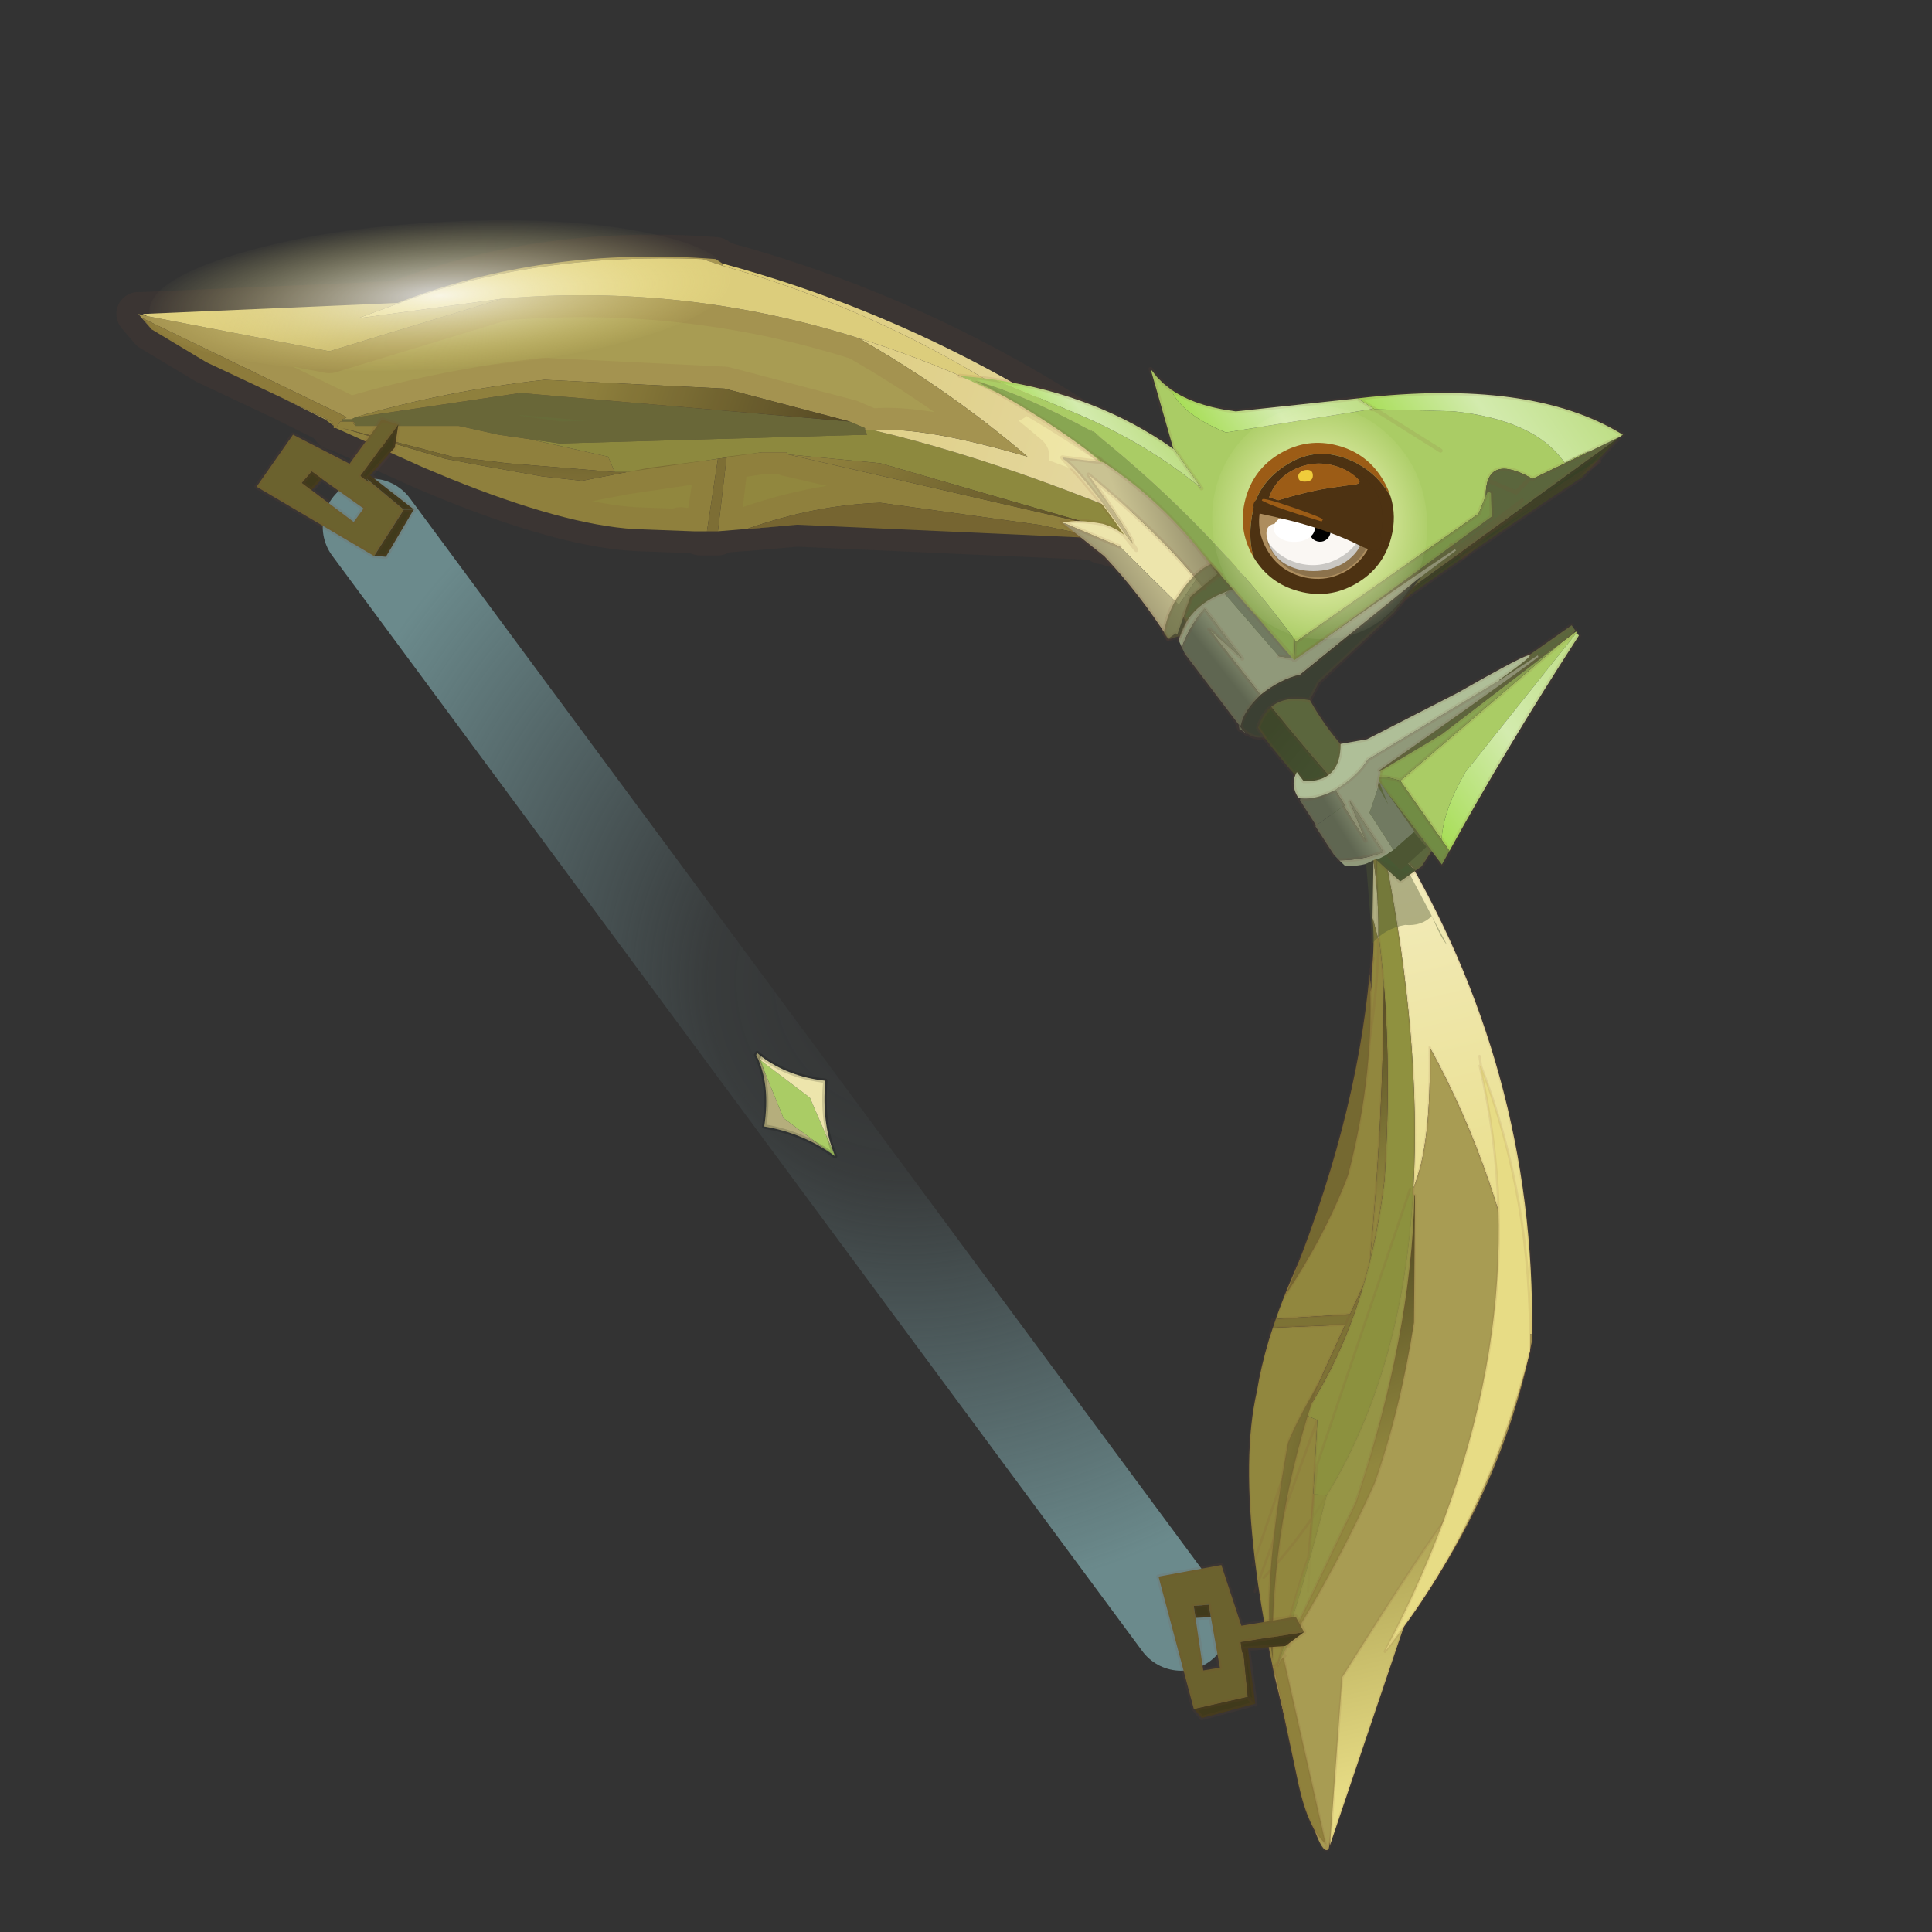<?xml version="1.0" encoding="UTF-8" standalone="no"?>
<svg xmlns:xlink="http://www.w3.org/1999/xlink" height="440.0px" width="440.0px" xmlns="http://www.w3.org/2000/svg">
  <rect width="100%" height="100%" fill="#333333" stroke="none"/>
  <g transform="matrix(10.0, 0.0, 0.0, 10.0, 0.0, 0.0)">
    <use height="44.0" transform="matrix(1.0, 0.0, 0.0, 1.0, 0.0, 0.0)" width="44.0" xlink:href="#shape0"/>
    <use height="323.9" transform="matrix(-0.047, 0.027, -0.029, -0.052, 41.193, 35.87)" width="234.7" xlink:href="#sprite0"/>
    <use height="35.95" transform="matrix(-0.082, 0.057, 0.057, 0.082, 8.412, 8.63)" width="35.65" xlink:href="#sprite1"/>
    <use height="35.95" transform="matrix(-0.099, -0.017, -0.017, 0.099, 29.958, 35.959)" width="35.65" xlink:href="#sprite1"/>
    <use height="181.05" transform="matrix(-0.077, 0.054, 0.054, 0.077, 31.361, 1.835)" width="124.45" xlink:href="#sprite2"/>
    <use height="30.45" transform="matrix(-0.082, 0.057, 0.057, 0.082, 18.009, 23.392)" width="18.4" xlink:href="#sprite3"/>
    <use height="36.9" transform="matrix(-0.041, 0.029, 0.029, 0.041, 30.045, 10.317)" width="35.4" xlink:href="#sprite4"/>
    <use height="36.9" transform="matrix(-0.041, 0.029, 0.029, 0.041, 29.995, 10.367)" width="35.4" xlink:href="#sprite4"/>
    <use height="56.0" transform="matrix(-0.236, 0.012, -0.004, 0.06, 16.729, 4.715)" width="56.0" xlink:href="#sprite7"/>
    <use height="0.2" transform="matrix(0.029, 0.0, 0.0, 0.029, 31.104, 10.27)" width="0.85" xlink:href="#shape9"/>
    <use height="35.6" transform="matrix(0.137, -0.009, 0.012, 0.149, 27.403, 9.408)" width="35.6" xlink:href="#sprite8"/>
    <use height="118.65" transform="matrix(0.029, 0.0, 0.0, 0.029, 28.303, 10.086)" width="118.65" xlink:href="#shape11"/>
  </g>
  <defs>
    <g id="shape0" transform="matrix(1.0, 0.0, 0.0, 1.0, 0.0, 0.0)">
      <path d="M44.0 44.0 L0.0 44.0 0.0 0.0 44.0 0.0 44.0 44.0" fill="#43adca" fill-opacity="0.0" fill-rule="evenodd" stroke="none"/>
      <path d="M8.45 12.0 L26.9 36.95" fill="none" stroke="url(#gradient0)" stroke-linecap="round" stroke-linejoin="round" stroke-width="2.2"/>
      <path d="M24.9 11.95 L25.1 12.0 26.05 12.4 26.0 12.4 25.85 12.4 25.85 12.35 25.75 12.35 23.65 11.95 25.75 12.35 25.85 12.35 25.85 12.4 26.0 12.4 26.05 12.45 25.85 12.4 26.05 12.45 26.55 12.65 25.55 12.45 25.5 12.45 25.3 12.4 25.25 12.35 25.5 12.45 25.25 12.35 25.1 12.35 25.0 12.25 24.85 12.2 23.65 11.95 20.05 11.45 Q18.55 11.5 17.0 12.05 L18.15 11.95 16.35 12.1 16.55 10.4 17.35 10.3 17.45 10.3 17.9 10.3 17.95 10.35 24.9 11.95 M27.0 12.65 L28.05 13.05 28.05 12.75 28.2 12.85 28.15 13.1 28.15 13.15 28.0 13.05 27.0 12.65 M12.05 10.0 L13.85 10.4 14.0 10.75 11.55 10.55 10.3 10.4 7.8 9.75 10.15 10.45 10.95 10.6 12.35 10.85 13.25 10.95 14.8 10.65 16.35 10.45 16.1 12.1 15.9 12.1 15.8 12.1 15.5 12.05 15.9 12.1 15.5 12.05 15.8 12.1 14.45 12.05 Q12.85 11.95 10.25 10.9 L9.65 10.65 7.65 9.75 7.75 9.6 8.0 9.6 8.1 9.7 10.45 9.7 11.35 9.9 11.7 9.95 12.05 10.0 11.7 9.95 12.05 10.0 M7.45 9.55 L7.55 9.6 7.6 9.7 7.4 9.55 7.45 9.55 M10.25 10.9 L12.35 10.85 10.25 10.9 M11.55 10.55 L13.85 10.4 11.55 10.55 M10.3 10.4 Q10.8 10.05 11.35 9.9 10.8 10.05 10.3 10.4 M9.65 10.65 L9.8 10.65 10.15 10.45 9.8 10.65 10.95 10.6 9.8 10.65 9.65 10.65" fill="#91873e" fill-rule="evenodd" stroke="none"/>
      <path d="M26.05 12.4 L25.1 12.0 24.9 11.95 20.05 10.55 17.95 10.35 17.9 10.3 17.45 10.3 17.35 10.3 14.3 10.75 14.15 10.75 14.0 10.75 13.85 10.4 12.05 10.0 12.75 10.1 19.75 9.9 19.7 9.8 19.9 9.8 Q23.5 10.65 28.05 12.75 L28.05 13.05 27.0 12.65 27.0 12.7 26.15 12.45 26.05 12.4" fill="#8f913f" fill-rule="evenodd" stroke="none"/>
      <path d="M26.0 12.4 L26.05 12.4 26.15 12.45 27.0 12.7 27.0 12.65 28.0 13.05 26.55 12.65 26.05 12.45 26.0 12.4 M28.05 12.75 Q23.5 10.65 19.9 9.8 21.0 9.7 23.4 10.4 21.65 8.9 19.55 7.7 21.3 8.25 23.05 9.1 L23.1 9.05 Q20.0 7.05 16.45 6.05 L16.45 6.0 Q23.1 7.8 28.6 12.7 L28.6 12.75 28.45 12.95 28.25 13.15 28.2 13.1 28.45 12.95 28.2 13.1 28.15 13.1 28.2 12.85 28.05 12.75 M27.0 12.7 L26.05 12.45 27.0 12.7" fill="url(#gradient1)" fill-rule="evenodd" stroke="none"/>
      <path d="M18.15 11.95 L17.0 12.05 Q18.55 11.5 20.05 11.45 L23.65 11.95 24.85 12.2 25.0 12.25 25.2 12.35 24.85 12.25 18.15 11.95" fill="#756931" fill-rule="evenodd" stroke="none"/>
      <path d="M19.9 9.8 L19.7 9.8 19.7 9.75 19.35 9.6 16.5 8.85 12.4 8.65 Q10.15 8.9 8.1 9.5 L8.0 9.55 7.95 9.5 7.9 9.5 7.95 9.5 8.0 9.55 7.95 9.55 7.9 9.5 7.95 9.55 7.8 9.55 7.9 9.5 3.25 7.25 3.45 7.5 3.15 7.15 3.35 7.2 7.5 8.0 11.45 6.8 Q15.6 6.45 19.55 7.7 21.65 8.9 23.4 10.4 21.0 9.7 19.9 9.8 M16.45 6.0 L16.45 6.05 16.0 5.9 Q12.15 5.75 9.1 6.9 L9.05 6.9 Q12.4 5.6 16.3 5.9 L16.45 6.0 M6.4 9.05 L7.45 9.55 7.4 9.55 6.4 9.05" fill="#a89c53" fill-rule="evenodd" stroke="none"/>
      <path d="M19.7 9.8 L19.75 9.9 12.75 10.1 12.05 10.0 11.7 9.95 11.35 9.9 10.45 9.7 8.1 9.7 8.05 9.6 8.0 9.55 8.05 9.6 7.95 9.55 8.05 9.6 8.0 9.6 7.75 9.6 7.65 9.6 7.8 9.6 7.8 9.55 7.95 9.55 8.0 9.55 8.1 9.5 8.15 9.5 11.85 8.95 19.35 9.6 19.7 9.75 19.7 9.8 M7.75 9.6 L7.8 9.6 7.75 9.6" fill="#8b913f" fill-opacity="0.6" fill-rule="evenodd" stroke="none"/>
      <path d="M16.45 6.05 Q20.0 7.05 23.1 9.05 L23.05 9.1 Q21.3 8.25 19.55 7.7 15.6 6.45 11.45 6.8 L8.15 7.25 9.1 6.9 Q12.15 5.75 16.0 5.9 L16.45 6.05" fill="#e7dc85" fill-rule="evenodd" stroke="none"/>
      <path d="M24.9 11.95 L17.95 10.35 20.05 10.55 24.9 11.95" fill="url(#gradient2)" fill-rule="evenodd" stroke="none"/>
      <path d="M9.1 6.9 L8.15 7.25 11.45 6.8 7.5 8.0 3.35 7.2 3.25 7.15 9.05 6.9 9.1 6.9" fill="url(#gradient3)" fill-rule="evenodd" stroke="none"/>
      <path d="M8.05 9.6 L8.1 9.7 8.0 9.6 8.05 9.6 M3.45 7.5 L3.25 7.25 7.9 9.5 7.8 9.55 7.8 9.6 7.65 9.6 7.75 9.6 7.65 9.75 7.6 9.75 7.6 9.7 7.55 9.6 7.45 9.55 6.4 9.05 4.7 8.25 3.45 7.5" fill="#8f813c" fill-rule="evenodd" stroke="none"/>
      <path d="M17.35 10.3 L16.55 10.4 16.35 12.1 16.1 12.1 16.35 10.45 14.8 10.65 14.3 10.75 17.35 10.3 M16.35 10.45 L16.55 10.4 16.35 10.45" fill="#7d7335" fill-rule="evenodd" stroke="none"/>
      <path d="M14.0 10.75 L14.15 10.75 14.3 10.75 14.8 10.65 13.25 10.95 12.35 10.85 10.95 10.6 10.15 10.45 7.8 9.75 10.3 10.4 11.55 10.55 14.0 10.75" fill="url(#gradient4)" fill-rule="evenodd" stroke="none"/>
      <path d="M19.35 9.6 L11.85 8.95 8.15 9.5 8.1 9.5 Q10.15 8.9 12.4 8.65 L16.5 8.85 19.35 9.6" fill="url(#gradient5)" fill-rule="evenodd" stroke="none"/>
      <path d="M26.05 12.4 L25.1 12.0 24.9 11.95 17.95 10.35 17.9 10.3 17.45 10.3 17.35 10.3 16.55 10.4 16.35 12.1 18.15 11.95 17.0 12.05 Q18.55 11.5 20.05 11.45 L23.65 11.95 25.75 12.35 25.85 12.35 25.85 12.4 26.0 12.4 26.05 12.4 26.15 12.45 27.0 12.7 27.0 12.65 28.05 13.05 M28.05 12.75 Q23.5 10.65 19.9 9.8 L19.7 9.8 M19.75 9.9 L12.75 10.1 12.05 10.0 13.85 10.4 11.55 10.55 10.3 10.4 7.8 9.75 10.15 10.45 10.95 10.6 12.35 10.85 10.25 10.9 9.65 10.65 7.65 9.75 7.75 9.6 7.65 9.6 7.8 9.6 7.8 9.55 7.9 9.5 7.95 9.55 7.8 9.55 M14.0 10.75 L14.15 10.75 14.3 10.75 17.35 10.3 M25.5 12.45 L26.4 12.65 26.55 12.65 25.55 12.45 25.5 12.45 25.3 12.4 25.25 12.35 25.2 12.35 24.85 12.25 18.15 11.95 M26.05 12.45 L25.85 12.4 M26.0 12.4 L26.05 12.45 27.0 12.7 M25.5 12.45 L25.25 12.35 25.1 12.35 25.2 12.35 25.0 12.25 24.85 12.2 23.65 11.95 M25.0 12.25 L25.1 12.35 M26.05 12.45 L26.55 12.65 28.0 13.05 27.0 12.65 M28.6 12.7 Q23.1 7.8 16.45 6.0 L16.3 5.9 Q12.4 5.6 9.05 6.9 L3.25 7.15 3.35 7.2 7.5 8.0 11.45 6.8 Q15.6 6.45 19.55 7.7 21.65 8.9 23.4 10.4 21.0 9.7 19.9 9.8 M16.45 6.05 Q20.0 7.05 23.1 9.05 M23.05 9.1 Q21.3 8.25 19.55 7.7 M28.45 12.95 L28.6 12.75 M28.2 12.85 L28.05 12.75 M28.2 13.1 L28.25 13.15 28.45 12.95 28.2 13.1 28.15 13.15 28.0 13.05 M28.2 13.1 L28.15 13.1 M19.7 9.75 L19.35 9.6 11.85 8.95 8.15 9.5 8.1 9.5 8.0 9.55 8.05 9.6 8.1 9.7 10.45 9.7 11.35 9.9 11.7 9.95 12.05 10.0 11.7 9.95 M24.9 11.95 L20.05 10.55 17.95 10.35 M11.45 6.8 L8.15 7.25 9.1 6.9 9.05 6.9 M9.1 6.9 Q12.15 5.75 16.0 5.9 L16.45 6.05 M3.35 7.2 L3.15 7.15 3.45 7.5 3.25 7.25 7.9 9.5 7.95 9.5 8.0 9.55 7.95 9.55 8.05 9.6 8.0 9.6 M3.45 7.5 L4.7 8.25 6.4 9.05 7.45 9.55 7.55 9.6 M7.6 9.75 L7.65 9.75 M7.45 9.55 L7.4 9.55 7.6 9.7 M7.8 9.6 L7.75 9.6 8.0 9.6 M6.4 9.05 L7.4 9.55 M14.8 10.65 L14.3 10.75 M15.9 12.1 L15.8 12.1 15.95 12.15 15.9 12.1 15.5 12.05 15.8 12.1 14.45 12.05 Q12.85 11.95 10.25 10.9 M16.35 12.1 L16.35 12.15 16.1 12.15 16.05 12.15 15.95 12.15 16.1 12.15 16.1 12.1 15.9 12.1 M16.1 12.1 L16.35 12.1 M16.1 12.1 L16.35 10.45 14.8 10.65 13.25 10.95 12.35 10.85 M16.55 10.4 L16.35 10.45 M14.0 10.75 L11.55 10.55 M10.15 10.45 L9.8 10.65 10.95 10.6 M9.8 10.65 L9.65 10.65 M11.35 9.9 Q10.8 10.05 10.3 10.4 M8.1 9.5 Q10.15 8.9 12.4 8.65 L16.5 8.85 19.35 9.6" fill="none" stroke="#804733" stroke-linecap="round" stroke-linejoin="round" stroke-opacity="0.102" stroke-width="1.0"/>
    </g>
    <radialGradient cx="0" cy="0" gradientTransform="matrix(-0.014, 0.01, 0.01, 0.014, 20.65, 22.35)" gradientUnits="userSpaceOnUse" id="gradient0" r="819.2" spreadMethod="pad">
      <stop offset="0.0" stop-color="#6a888c" stop-opacity="0.0"/>
      <stop offset="0.318" stop-color="#6a888c" stop-opacity="0.102"/>
      <stop offset="1.0" stop-color="#6b8a8c"/>
    </radialGradient>
    <linearGradient gradientTransform="matrix(0.007, 0.004, 0.002, -0.006, 21.65, 10.5)" gradientUnits="userSpaceOnUse" id="gradient1" spreadMethod="pad" x1="-819.2" x2="819.2">
      <stop offset="0.0" stop-color="#e6da7c"/>
      <stop offset="1.0" stop-color="#f2ebba"/>
    </linearGradient>
    <linearGradient gradientTransform="matrix(0.003, 0.002, 0.002, -0.002, 21.9, 11.35)" gradientUnits="userSpaceOnUse" id="gradient2" spreadMethod="pad" x1="-819.2" x2="819.2">
      <stop offset="0.0" stop-color="#91873e"/>
      <stop offset="1.0" stop-color="#524b23"/>
    </linearGradient>
    <linearGradient gradientTransform="matrix(0.003, 0.002, 7.0E-4, -0.002, 7.45, 7.45)" gradientUnits="userSpaceOnUse" id="gradient3" spreadMethod="pad" x1="-819.2" x2="819.2">
      <stop offset="0.0" stop-color="#e7dc85"/>
      <stop offset="1.0" stop-color="#b5aa5a"/>
    </linearGradient>
    <linearGradient gradientTransform="matrix(-6.0E-4, -0.002, -0.003, -2.0E-4, 11.0, 10.3)" gradientUnits="userSpaceOnUse" id="gradient4" spreadMethod="pad" x1="-819.2" x2="819.2">
      <stop offset="0.0" stop-color="#91873e"/>
      <stop offset="1.0" stop-color="#524b23"/>
    </linearGradient>
    <linearGradient gradientTransform="matrix(0.003, 0.002, 0.001, -0.003, 16.45, 8.4)" gradientUnits="userSpaceOnUse" id="gradient5" spreadMethod="pad" x1="-819.2" x2="819.2">
      <stop offset="0.0" stop-color="#91873e"/>
      <stop offset="1.0" stop-color="#524b23"/>
    </linearGradient>
    <g id="sprite0" transform="matrix(1.0, 0.0, 0.0, 1.0, 0.5, 0.65)">
      <use height="323.9" transform="matrix(1.0, 0.0, 0.0, 1.0, -0.5, -0.65)" width="234.7" xlink:href="#shape1"/>
    </g>
    <g id="shape1" transform="matrix(1.0, 0.0, 0.0, 1.0, 0.5, 0.65)">
      <path d="M26.1 298.85 L25.35 300.05 13.05 319.2 Q15.95 312.1 19.85 304.9 L20.05 304.6 Q22.8 299.4 26.15 294.1 L27.4 292.1 27.2 292.75 25.1 300.3 25.4 299.85 25.35 300.05 25.1 300.3 25.35 300.05 25.4 299.85 26.1 298.85 M11.4 321.7 L10.7 322.75 5.95 322.75 1.1 322.75 0.3 322.55 Q-4.05 219.7 51.8 131.9 L53.1 132.7 Q30.85 191.85 30.6 246.65 49.9 213.85 65.35 203.1 32.5 250.1 8.3 317.4 L7.45 319.8 11.6 321.4 11.4 321.7 5.95 322.75 11.4 321.7 M6.65 322.0 L7.45 319.8 6.65 322.0 M20.05 304.6 L27.2 292.75 20.05 304.6" fill="url(#gradient6)" fill-rule="evenodd" stroke="none"/>
      <path d="M216.2 67.7 Q209.85 86.1 203.3 101.65 L148.15 144.35 203.3 101.65 199.65 109.95 Q182.8 147.15 164.45 165.4 158.0 172.75 149.55 180.15 L152.4 176.9 148.55 181.0 152.4 176.9 149.55 180.15 148.55 181.0 145.55 183.5 118.35 170.7 151.6 148.8 151.7 148.75 148.15 144.35 164.7 120.7 170.1 112.9 Q165.1 115.1 160.2 117.55 165.1 115.1 170.1 112.9 L164.7 120.7 160.2 117.55 Q169.55 108.65 179.25 99.85 197.1 83.6 216.2 67.7 M200.1 102.3 Q184.65 106.5 170.1 112.9 L179.25 99.85 170.1 112.9 Q184.65 106.5 200.1 102.3 M142.65 185.85 Q129.3 196.45 111.7 207.15 97.85 215.5 89.85 221.1 L78.85 231.4 38.45 280.2 Q41.8 275.0 40.15 277.15 L39.55 277.9 36.7 282.35 Q29.35 291.65 25.4 299.85 L25.1 300.3 27.2 292.75 27.4 292.1 26.15 294.1 Q29.45 286.55 33.25 278.85 L34.7 275.95 Q62.75 231.05 96.3 187.1 L96.8 186.6 102.2 181.6 103.5 180.45 114.45 173.25 142.65 185.85 M13.05 319.2 L12.05 321.55 11.6 321.4 7.45 319.8 8.3 317.4 11.8 318.7 19.85 304.9 Q15.95 312.1 13.05 319.2 M102.25 210.05 Q95.85 215.6 89.85 221.1 95.85 215.6 102.25 210.05 M27.4 292.1 L30.05 288.0 27.2 292.75 30.05 288.0 27.4 292.1 M78.85 231.4 Q48.15 260.9 30.05 288.0 48.15 260.9 78.85 231.4 M199.65 109.95 L151.7 148.75 199.65 109.95" fill="#91873e" fill-rule="evenodd" stroke="none"/>
      <path d="M160.2 117.55 L164.7 120.7 148.15 144.35 151.7 148.75 151.6 148.8 Q126.2 160.3 103.5 180.45 L102.2 181.6 96.8 186.6 96.3 187.1 Q84.85 198.15 74.15 211.45 50.55 244.45 34.7 275.95 L33.25 278.85 Q29.45 286.55 26.15 294.1 22.8 299.4 20.05 304.6 L19.85 304.9 11.8 318.7 8.3 317.4 Q32.5 250.1 65.35 203.1 106.1 144.65 160.2 117.55" fill="#8f913f" fill-rule="evenodd" stroke="none"/>
      <path d="M34.7 275.95 Q50.55 244.45 74.15 211.45 84.85 198.15 96.3 187.1 62.75 231.05 34.7 275.95" fill="url(#gradient7)" fill-rule="evenodd" stroke="none"/>
      <path d="M103.5 180.45 Q126.2 160.3 151.6 148.8 L118.35 170.7 114.45 173.25 118.35 170.7 145.55 183.5 142.65 185.85 114.45 173.25 103.5 180.45" fill="#7d7335" fill-rule="evenodd" stroke="none"/>
      <path d="M51.8 131.9 L53.15 129.75 Q97.95 82.4 164.15 57.65 204.2 29.6 231.7 0.0 237.45 -2.15 226.85 32.65 L216.2 67.7 Q197.1 83.6 179.25 99.85 169.55 108.65 160.2 117.55 106.1 144.65 65.35 203.1 49.9 213.85 30.6 246.65 30.85 191.85 53.1 132.7 L51.8 131.9 M186.6 89.3 L179.25 99.85 186.6 89.3" fill="#a89c53" fill-rule="evenodd" stroke="none"/>
      <path d="M51.8 131.9 L53.15 129.75 Q97.95 82.4 164.15 57.65 204.2 29.6 231.7 0.0 237.45 -2.15 226.85 32.65 L216.2 67.7 Q209.85 86.1 203.3 101.65 L206.2 99.35 M179.25 99.85 L170.1 112.9 Q184.65 106.5 200.1 102.3 M199.65 109.95 L201.55 108.4 M164.7 120.7 L170.1 112.9 Q165.1 115.1 160.2 117.55 169.55 108.65 179.25 99.85 L186.6 89.3 M164.7 120.7 L148.15 144.35 203.3 101.65 199.65 109.95 Q182.8 147.15 164.45 165.4 158.0 172.75 149.55 180.15 L143.95 186.4 142.65 185.85 Q129.3 196.45 111.7 207.15 97.85 215.5 89.85 221.1 L78.85 231.4 38.45 280.2 26.35 298.45 26.1 298.85 25.35 300.05 13.05 319.2 12.05 321.55 11.4 321.7 10.7 322.75 5.95 322.75 1.1 322.75 M0.3 322.55 Q-4.05 219.7 51.8 131.9 M53.1 132.7 Q30.85 191.85 30.6 246.65 49.9 213.85 65.35 203.1 106.1 144.65 160.2 117.55 M179.25 99.85 Q197.1 83.6 216.2 67.7 M96.3 187.1 L96.8 186.6 102.2 181.6 103.5 180.45 Q126.2 160.3 151.6 148.8 L151.7 148.75 199.65 109.95 M114.45 173.25 L118.35 170.7 151.6 148.8 M103.5 180.45 L114.45 173.25 142.65 185.85 145.55 183.5 118.35 170.7 M148.55 181.0 L145.55 183.5 145.95 183.7 148.55 181.0 152.4 176.9 149.55 180.15 148.55 181.0 M89.85 221.1 Q95.85 215.6 102.25 210.05 M38.45 280.2 Q41.8 275.0 40.15 277.15 L39.55 277.9 36.7 282.35 38.45 280.2 M26.15 294.1 Q29.45 286.55 33.25 278.85 L34.7 275.95 Q50.55 244.45 74.15 211.45 84.85 198.15 96.3 187.1 62.75 231.05 34.7 275.95 M27.2 292.75 L30.05 288.0 27.4 292.1 27.2 292.75 25.1 300.3 25.4 299.85 Q29.35 291.65 36.7 282.35 L26.35 298.45 M26.15 294.1 L27.4 292.1 M30.05 288.0 Q48.15 260.9 78.85 231.4 M25.4 299.85 L25.35 300.05 25.1 300.3 M25.4 299.85 L26.1 298.85 M20.05 304.6 L19.85 304.9 Q15.95 312.1 13.05 319.2 M7.45 319.8 L8.3 317.4 Q32.5 250.1 65.35 203.1 M11.6 321.4 L11.4 321.7 5.95 322.75 M7.45 319.8 L6.65 322.0 M11.8 318.7 L19.85 304.9 M20.05 304.6 Q22.8 299.4 26.15 294.1 M27.2 292.75 L20.05 304.6" fill="none" stroke="#804733" stroke-linecap="round" stroke-linejoin="round" stroke-opacity="0.102" stroke-width="1.0"/>
      <path d="M211.7 71.65 L208.25 74.95 208.2 75.0 208.85 73.0 208.2 75.0 208.15 75.05 Q188.65 93.65 179.55 100.5 L157.6 129.4 68.0 202.35 66.45 200.5 Q95.95 155.0 150.8 109.85 L205.2 75.3 Q205.45 75.15 205.75 74.95 L206.05 74.75 208.15 73.45 208.85 73.0 210.7 71.85 213.0 70.35 211.7 71.65 210.7 71.85 211.7 71.65 M208.15 73.45 L208.15 75.05 208.15 73.45" fill="#8b913f" fill-opacity="0.6" fill-rule="evenodd" stroke="none"/>
      <path d="M205.75 74.95 Q205.45 75.15 205.2 75.3 L150.8 109.85 Q95.95 155.0 66.45 200.5 L66.25 200.4 92.7 158.3 Q115.15 132.35 139.85 112.6 172.05 91.2 206.05 74.75 L205.75 74.95" fill="url(#gradient8)" fill-rule="evenodd" stroke="none"/>
      <path d="M163.6 142.4 Q156.6 147.6 140.45 156.2 186.35 119.6 213.4 73.6 204.35 97.7 163.6 142.4 M140.45 156.2 L149.35 150.15 140.45 156.2" fill="url(#gradient9)" fill-rule="evenodd" stroke="none"/>
      <path d="M230.45 1.0 L191.6 54.35 Q69.65 113.75 147.15 68.75 L230.45 1.0" fill="url(#gradient10)" fill-rule="evenodd" stroke="none"/>
      <path d="M231.8 2.2 Q235.1 10.35 229.65 26.95 L214.9 70.15 215.05 71.0 211.7 71.65 213.0 70.35 210.7 71.85 209.1 72.15 231.8 2.2 M208.25 74.95 L208.15 75.05 208.2 75.0 208.25 74.95" fill="#8f813c" fill-rule="evenodd" stroke="none"/>
      <path d="M37.6 282.45 Q55.25 249.35 86.7 219.75 106.95 204.4 134.1 191.95 73.65 234.85 37.6 282.45" fill="#756931" fill-rule="evenodd" stroke="none"/>
      <path d="M231.8 2.2 Q235.1 10.35 229.65 26.95 L214.9 70.15 M215.05 71.0 L211.7 71.65 208.25 74.95 M208.15 75.05 Q188.65 93.65 179.55 100.5 L157.6 129.4 68.0 202.35 66.75 203.35 M231.8 2.2 L231.9 1.15 232.25 0.85 231.8 2.2 209.1 72.15 210.7 71.85 213.0 70.35 211.7 71.65 210.7 71.85 208.85 73.0 208.2 75.0 208.25 74.95 M208.85 73.0 L209.1 72.15 208.15 72.3 208.15 73.45 208.85 73.0 M66.45 200.5 Q95.95 155.0 150.8 109.85 L205.2 75.3 Q205.45 75.15 205.75 74.95 M206.05 74.75 Q172.05 91.2 139.85 112.6 115.15 132.35 92.7 158.3 L66.25 200.4 M206.05 74.75 L204.65 74.75 M208.2 75.0 L208.15 75.05 208.15 73.45 206.05 74.75 M208.2 75.0 L208.15 75.05 M230.45 1.0 L147.15 68.75 Q69.65 113.75 191.6 54.35 L230.45 1.0 M163.6 142.4 Q156.6 147.6 140.45 156.2 186.35 119.6 213.4 73.6 204.35 97.7 163.6 142.4 M141.9 70.45 L147.15 68.75 M149.35 150.15 L140.45 156.2 M33.0 286.75 L37.6 282.45 Q55.25 249.35 86.7 219.75 106.95 204.4 134.1 191.95 73.65 234.85 37.6 282.45" fill="none" stroke="#804733" stroke-linecap="round" stroke-linejoin="round" stroke-opacity="0.102" stroke-width="1.0"/>
      <path d="M16.05 230.95 L15.6 230.75 Q24.15 176.55 55.85 126.85 107.3 77.55 170.75 54.7 49.05 125.75 16.05 230.95" fill="#e7dc85" fill-rule="evenodd" stroke="none"/>
      <path d="M15.6 230.75 L14.1 234.2 M16.05 230.95 Q49.05 125.75 170.75 54.7 107.3 77.55 55.85 126.85 24.15 176.55 15.6 230.75 Z" fill="none" stroke="#804733" stroke-linecap="round" stroke-linejoin="round" stroke-opacity="0.102" stroke-width="1.0"/>
    </g>
    <linearGradient gradientTransform="matrix(-0.028, 0.106, -0.113, -0.03, 53.8, 228.3)" gradientUnits="userSpaceOnUse" id="gradient6" spreadMethod="pad" x1="-819.2" x2="819.2">
      <stop offset="0.0" stop-color="#e6da7c"/>
      <stop offset="1.0" stop-color="#f2ebba"/>
    </linearGradient>
    <linearGradient gradientTransform="matrix(0.0, 0.045, -0.054, 0.0, 62.0, 238.75)" gradientUnits="userSpaceOnUse" id="gradient7" spreadMethod="pad" x1="-819.2" x2="819.2">
      <stop offset="0.0" stop-color="#91873e"/>
      <stop offset="1.0" stop-color="#524b23"/>
    </linearGradient>
    <linearGradient gradientTransform="matrix(-0.008, 0.051, -0.056, -0.009, 87.65, 153.6)" gradientUnits="userSpaceOnUse" id="gradient8" spreadMethod="pad" x1="-819.2" x2="819.2">
      <stop offset="0.0" stop-color="#91873e"/>
      <stop offset="1.0" stop-color="#524b23"/>
    </linearGradient>
    <linearGradient gradientTransform="matrix(-0.027, -0.027, 0.033, -0.033, 181.8, 111.4)" gradientUnits="userSpaceOnUse" id="gradient9" spreadMethod="pad" x1="-819.2" x2="819.2">
      <stop offset="0.0" stop-color="#91873e"/>
      <stop offset="1.0" stop-color="#524b23"/>
    </linearGradient>
    <linearGradient gradientTransform="matrix(-0.013, 0.049, -0.04, -0.011, 183.55, 49.0)" gradientUnits="userSpaceOnUse" id="gradient10" spreadMethod="pad" x1="-819.2" x2="819.2">
      <stop offset="0.0" stop-color="#e7dc85"/>
      <stop offset="1.0" stop-color="#b5aa5a"/>
    </linearGradient>
    <g id="sprite1" transform="matrix(1.0, 0.0, 0.0, 1.0, 0.5, 0.5)">
      <use height="35.95" transform="matrix(1.0, 0.0, 0.0, 1.0, -0.5, -0.5)" width="35.65" xlink:href="#shape2"/>
    </g>
    <g id="shape2" transform="matrix(1.0, 0.0, 0.0, 1.0, 0.5, 0.5)">
      <path d="M0.0 11.8 L2.45 8.7 14.25 12.8 21.05 0.0 34.65 5.0 21.75 33.1 21.65 33.25 21.6 33.25 10.05 28.45 10.1 28.4 12.95 18.0 Q12.75 20.1 13.75 16.5 L0.0 11.8 M21.75 33.1 L21.6 33.25 21.75 33.1 M24.8 12.8 L25.65 10.2 22.35 9.35 21.4 12.05 17.45 23.0 21.05 24.25 24.8 12.8" fill="#6b622e" fill-rule="evenodd" stroke="none"/>
      <path d="M21.6 33.25 L19.55 34.95 8.25 29.75 10.05 28.45 21.6 33.25 M11.9 17.65 L3.65 15.65 0.0 11.8 13.75 16.5 Q12.75 20.1 12.95 18.0 L12.95 17.9 11.9 17.65 M21.4 12.05 L22.35 9.35 25.65 10.2 24.8 12.8 21.4 12.05" fill="#403a1b" fill-rule="evenodd" stroke="none"/>
      <path d="M8.15 29.75 L11.9 17.65 12.95 17.9 12.95 18.0 10.1 28.4 10.05 28.45 8.25 29.75 8.15 29.75" fill="#3d381a" fill-rule="evenodd" stroke="none"/>
      <path d="M0.0 11.8 L2.45 8.7 14.25 12.8 21.05 0.0 34.65 5.0 21.75 33.1 21.65 33.25 21.6 33.25 19.55 34.95 8.25 29.75 8.1 29.85 8.15 29.75 11.9 17.65 3.65 15.65 0.0 11.8 13.75 16.5 Q12.75 20.1 12.95 18.0 L10.1 28.4 10.05 28.45 21.6 33.25 21.75 33.1 M24.8 12.8 L25.65 10.2 22.35 9.35 21.4 12.05 24.8 12.8 21.05 24.25 17.45 23.0 21.4 12.05 M12.95 18.0 L12.95 17.9 11.9 17.65 M10.05 28.45 L8.25 29.75 M10.05 28.45 L10.1 28.4" fill="none" stroke="#804733" stroke-linecap="round" stroke-linejoin="round" stroke-opacity="0.102" stroke-width="1.0"/>
    </g>
    <g id="sprite2" transform="matrix(1.0, 0.0, 0.0, 1.0, 0.5, 0.5)">
      <use height="181.05" transform="matrix(1.0, 0.0, 0.0, 1.0, -0.5, -0.5)" width="124.45" xlink:href="#shape3"/>
    </g>
    <g id="shape3" transform="matrix(1.0, 0.0, 0.0, 1.0, 0.5, 0.5)">
      <path d="M91.0 55.95 Q95.6 39.5 104.9 24.5 L116.7 5.85 Q118.85 3.8 121.15 1.85 L121.1 2.95 121.15 1.85 123.3 0.0 117.95 9.0 Q119.45 5.9 121.1 2.95 113.45 11.9 104.45 30.0 94.3 64.9 93.55 99.0 L93.75 99.3 93.45 99.5 39.6 99.5 35.75 97.0 Q29.75 88.5 24.3 99.55 L24.0 100.1 9.1 102.55 Q9.25 102.15 15.45 101.35 15.35 88.7 30.4 75.65 L45.65 64.35 46.25 63.9 45.65 64.35 38.35 81.7 45.65 64.35 45.9 63.75 46.25 63.9 78.4 48.25 Q84.7 38.4 83.3 32.1 L84.0 29.75 84.35 27.7 84.5 25.2 91.0 43.95 91.0 44.2 91.0 43.95 91.1 44.2 91.0 44.2 91.0 55.95 M108.55 32.0 Q107.25 36.75 106.25 41.75 L106.25 40.0 Q102.75 53.25 100.5 66.45 102.55 52.45 106.2 39.7 107.3 35.8 108.55 32.0 M106.2 39.7 L106.25 40.0 106.2 39.7 M0.1 103.7 L0.55 103.9 0.0 103.9 0.1 103.7 M36.65 136.4 L37.55 136.45 40.8 136.55 92.25 141.55 92.25 159.0 Q88.1 153.55 78.15 148.9 L36.65 136.7 36.65 136.4 M93.55 99.0 L93.45 99.5 93.55 99.0" fill="#aacc65" fill-rule="evenodd" stroke="none"/>
      <path d="M106.25 41.75 Q113.55 71.55 113.55 101.65 L108.15 99.85 Q106.5 130.7 101.75 161.5 L99.95 161.5 95.8 159.85 96.65 137.65 96.65 136.7 77.65 138.1 40.8 136.55 37.55 136.45 36.65 136.1 36.65 134.55 97.7 134.55 Q100.75 119.95 97.95 106.65 L97.7 105.5 0.95 103.9 0.8 103.9 9.1 102.55 24.0 100.1 24.3 99.55 Q29.75 88.5 35.75 97.0 L34.7 96.35 34.2 97.1 37.4 101.9 96.65 103.1 97.65 103.1 Q97.9 83.85 100.5 66.45 102.75 53.25 106.25 40.0 L106.25 41.75 M32.8 94.7 L29.2 100.5 24.3 99.55 29.2 100.5 32.8 94.7 M0.55 103.9 L0.8 103.9 0.95 103.9 0.55 103.9 M97.65 136.9 L96.65 137.65 97.65 136.9 M98.25 105.5 L97.7 105.5 98.25 105.5 M97.7 134.55 L98.25 134.55 97.7 134.55" fill="#5b663d" fill-rule="evenodd" stroke="none"/>
      <path d="M117.95 9.0 Q112.55 19.95 108.55 32.0 107.3 35.8 106.2 39.7 102.55 52.45 100.5 66.45 97.9 83.85 97.65 103.1 L96.65 103.1 93.75 99.3 93.55 99.0 Q94.3 64.9 104.45 30.0 113.45 11.9 121.1 2.95 119.45 5.9 117.95 9.0 M40.8 136.55 L77.65 138.1 96.65 136.7 96.65 137.65 Q95.0 137.9 92.25 141.55 L40.8 136.55" fill="#88a652" fill-rule="evenodd" stroke="none"/>
      <path d="M93.75 99.3 L96.65 103.1 37.4 101.9 34.2 97.1 34.7 96.35 35.75 97.0 39.6 99.5 93.45 99.5 93.75 99.3" fill="#799449" fill-rule="evenodd" stroke="none"/>
      <path d="M0.95 103.9 L97.7 105.5 97.95 106.65 Q55.95 105.45 13.9 106.65 L0.95 103.9" fill="#384026" fill-rule="evenodd" stroke="none"/>
      <path d="M47.55 59.8 L45.9 63.75 45.65 64.35 30.4 75.65 Q15.35 88.7 15.45 101.35 9.25 102.15 9.1 102.55 L0.8 103.9 0.55 103.9 0.1 103.7 Q10.35 79.95 47.55 59.8" fill="url(#gradient11)" fill-rule="evenodd" stroke="none"/>
      <path d="M83.3 32.1 Q84.7 38.4 78.4 48.25 L46.25 63.9 45.9 63.75 47.55 59.8 73.5 45.45 Q80.85 38.8 83.3 32.1" fill="url(#gradient12)" fill-rule="evenodd" stroke="none"/>
      <path d="M116.7 5.85 L104.9 24.5 Q95.6 39.5 91.0 55.95 L91.0 44.2 91.1 44.2 Q98.6 23.05 116.7 5.85" fill="url(#gradient13)" fill-rule="evenodd" stroke="none"/>
      <path d="M36.65 136.7 L78.15 148.9 Q88.1 153.55 92.25 159.0 L92.25 162.3 Q66.55 149.7 36.65 137.6 L36.65 136.7" fill="url(#gradient14)" fill-rule="evenodd" stroke="none"/>
      <path d="M92.25 159.0 L92.25 141.55 Q95.0 137.9 96.65 137.65 L95.8 159.85 95.65 163.95 92.45 162.4 92.25 162.3 92.25 159.0" fill="#718c44" fill-rule="evenodd" stroke="none"/>
      <path d="M101.75 161.5 Q106.5 130.7 108.15 99.85 L113.55 101.65 Q113.5 131.4 106.25 161.5 L101.75 161.5" fill="url(#gradient15)" fill-rule="evenodd" stroke="none"/>
      <path d="M91.0 55.95 L91.0 44.2 91.0 43.95 84.5 25.2 84.35 27.7 84.0 29.75 83.3 32.1 Q80.85 38.8 73.5 45.45 L47.55 59.8 Q10.35 79.95 0.1 103.7 M46.25 63.9 L45.65 64.35 38.35 81.7 M121.15 1.85 Q118.85 3.8 116.7 5.85 98.6 23.05 91.1 44.2 L91.0 43.95 M121.1 2.95 L121.15 1.85 123.3 0.0 M117.95 9.0 Q112.55 19.95 108.55 32.0 107.25 36.75 106.25 41.75 113.55 71.55 113.55 101.65 L115.2 102.2 M117.95 9.0 Q119.45 5.9 121.1 2.95 M93.55 99.0 L93.75 99.3 96.65 103.1 97.65 103.1 Q97.9 83.85 100.5 66.45 102.55 52.45 106.2 39.7 107.3 35.8 108.55 32.0 M106.25 41.75 L106.25 40.0 Q102.75 53.25 100.5 66.45 M106.25 40.0 L106.2 39.7 M34.7 96.35 L35.75 97.0 Q29.75 88.5 24.3 99.55 L29.2 100.5 32.8 94.7 M47.55 59.8 L45.9 63.75 45.65 64.35 M9.1 102.55 L24.0 100.1 24.3 99.55 M0.55 103.9 L0.8 103.9 9.1 102.55 M40.8 136.55 L77.65 138.1 96.65 136.7 96.65 137.65 97.65 136.9 M0.8 103.9 L0.95 103.9 97.7 105.5 98.25 105.5 M0.95 103.9 L0.55 103.9 0.0 103.9 0.1 103.7 M0.95 103.9 L13.9 106.65 Q55.95 105.45 97.95 106.65 L97.7 105.5 M36.65 136.4 L37.55 136.45 36.65 136.1 M36.65 134.55 L97.7 134.55 Q100.75 119.95 97.95 106.65 M92.25 159.0 L92.25 141.55 40.8 136.55 37.55 136.45 M36.65 137.6 Q66.55 149.7 92.25 162.3 L92.25 159.0 M113.55 101.65 L108.15 99.85 Q106.5 130.7 101.75 161.5 L106.25 161.5 Q113.5 131.4 113.55 101.65 M93.45 99.5 L39.6 99.5 35.75 97.0 M93.45 99.5 L93.55 99.0 M98.25 134.55 L97.7 134.55 M92.25 141.55 Q95.0 137.9 96.65 137.65 L95.8 159.85 99.95 161.5 101.75 161.5 M95.8 159.85 L95.65 163.95 92.45 162.4 92.25 162.3 M34.2 97.1 L37.4 101.9 96.65 103.1" fill="none" stroke="#804733" stroke-linecap="round" stroke-linejoin="round" stroke-opacity="0.102" stroke-width="1.0"/>
      <path d="M82.45 80.75 Q81.6 82.5 80.0 83.95 76.55 87.25 71.6 87.25 66.65 87.25 63.15 83.95 59.65 80.7 59.65 76.05 59.65 71.4 63.15 68.1 66.65 64.85 71.6 64.85 76.55 64.85 80.0 68.1 82.6 70.55 83.3 73.75 82.6 71.35 80.6 69.45 77.65 66.7 73.4 66.7 69.2 66.7 66.2 69.45 63.2 72.3 63.2 76.25 63.2 80.25 66.2 83.0 69.2 85.85 73.4 85.85 77.65 85.85 80.6 83.0 L82.45 80.75" fill="#718f46" fill-rule="evenodd" stroke="none"/>
      <path d="M83.3 73.75 L83.6 76.25 Q83.6 78.75 82.45 80.75 L80.6 83.0 Q77.65 85.85 73.4 85.85 69.2 85.85 66.2 83.0 63.2 80.25 63.2 76.25 63.2 72.3 66.2 69.45 69.2 66.7 73.4 66.7 77.65 66.7 80.6 69.45 82.6 71.35 83.3 73.75" fill="#4a5935" fill-rule="evenodd" stroke="none"/>
      <path d="M83.3 73.75 L83.6 76.25 Q83.6 78.75 82.45 80.75 81.6 82.5 80.0 83.95 76.55 87.25 71.6 87.25 66.65 87.25 63.15 83.95 59.65 80.7 59.65 76.05 59.65 71.4 63.15 68.1 66.65 64.85 71.6 64.85 76.55 64.85 80.0 68.1 82.6 70.55 83.3 73.75 82.6 71.35 80.6 69.45 77.65 66.7 73.4 66.7 69.2 66.7 66.2 69.45 63.2 72.3 63.2 76.25 63.2 80.25 66.2 83.0 69.2 85.85 73.4 85.85 77.65 85.85 80.6 83.0 L82.45 80.75" fill="none" stroke="#804733" stroke-linecap="round" stroke-linejoin="round" stroke-opacity="0.102" stroke-width="1.0"/>
      <path d="M101.05 80.0 L99.8 80.0 101.1 79.7 101.05 80.0 101.1 79.7 Q110.4 77.5 116.65 82.9 L117.0 84.7 Q112.2 81.4 107.1 80.2 L106.6 95.35 109.05 84.95 108.0 105.1 Q101.7 104.75 97.35 106.6 L60.2 104.0 60.15 104.0 49.15 103.65 49.25 103.25 Q60.1 102.85 96.55 102.9 L96.6 102.3 99.0 100.0 101.05 80.0 M98.9 80.3 L98.45 83.85 98.8 80.3 98.9 80.3" fill="#90997a" fill-rule="evenodd" stroke="none"/>
      <path d="M117.0 109.05 Q116.75 108.85 116.25 110.9 L116.3 110.3 116.4 109.5 116.4 109.3 116.4 109.1 116.5 108.0 117.0 109.05 M116.45 108.7 L116.1 108.35 116.45 107.95 116.45 108.7" fill="#5f6651" fill-rule="evenodd" stroke="none"/>
      <path d="M116.3 110.3 L116.35 109.65 Q115.85 112.75 113.15 114.0 L113.05 111.25 Q105.85 105.85 99.0 113.0 L94.65 110.75 70.15 107.35 60.15 104.15 60.2 104.0 97.35 106.6 Q101.7 104.75 108.0 105.1 113.5 105.9 116.1 108.35 L116.45 108.7 116.4 109.1 116.35 109.65 116.4 109.1 116.45 108.7 116.45 107.95 116.5 108.0 116.45 107.95 116.45 107.9 116.5 107.5 116.5 108.0 116.4 109.1 116.4 109.3 116.4 109.5 116.4 109.1 116.4 109.5 116.3 110.3 M116.4 109.5 L116.35 109.65 116.4 109.5" fill="#3b4033" fill-rule="evenodd" stroke="none"/>
      <path d="M99.8 80.0 L101.05 80.0 99.0 100.0 96.6 102.3 97.85 89.35 98.35 85.0 98.45 83.85 98.9 80.3 99.8 80.0" fill="#717a61" fill-rule="evenodd" stroke="none"/>
      <path d="M108.0 105.1 L109.05 84.95 106.6 95.35 107.1 80.2 Q112.2 81.4 117.0 84.7 L117.05 85.0 117.3 86.45 116.5 107.2 116.45 107.9 116.45 107.95 116.1 108.35 Q113.5 105.9 108.0 105.1" fill="url(#gradient16)" fill-rule="evenodd" stroke="none"/>
      <path d="M99.8 80.0 L101.05 80.0 101.1 79.7 99.8 80.0 98.9 80.3 98.45 83.85 98.35 85.0 97.85 89.35 96.6 102.3 99.0 100.0 M98.9 80.3 L98.9 80.0 99.8 80.0 M98.45 83.85 L98.8 80.3 98.9 80.3 M108.0 105.1 L109.05 84.95 106.6 95.35 107.1 80.2 Q112.2 81.4 117.0 84.7 L117.05 85.0 M116.65 82.9 Q110.4 77.5 101.1 79.7 M117.3 86.45 L116.5 107.2 117.0 109.05 Q116.75 108.85 116.25 110.9 L116.3 110.3 116.35 109.65 Q115.85 112.75 113.15 114.0 L113.05 111.25 Q105.85 105.85 99.0 113.0 L94.65 110.75 70.15 107.35 60.15 104.15 M60.2 104.0 L60.15 104.0 57.45 104.1 49.0 104.45 48.75 105.95 40.8 104.75 8.4 105.95 M40.8 104.75 L29.15 102.95 45.1 103.5 49.25 103.25 49.45 101.9 M40.8 104.75 L49.0 104.45 49.15 103.75 45.1 103.5 49.15 103.65 49.25 103.25 Q60.1 102.85 96.55 102.9 L96.6 102.3 96.3 102.6 97.85 89.35 M49.15 103.75 L49.15 103.65 60.15 104.0 M57.45 104.1 L49.15 103.75 M116.4 109.5 L116.4 109.3 116.4 109.1 116.4 109.5 116.3 110.3 M116.45 108.7 L116.1 108.35 Q113.5 105.9 108.0 105.1 101.7 104.75 97.35 106.6 L60.2 104.0 M116.35 109.65 L116.4 109.1 116.45 108.7 116.45 107.95 116.45 107.9 116.5 107.2 M116.35 109.65 L116.4 109.5 M116.5 108.0 L117.0 109.05 116.5 107.5 116.5 108.0 116.45 107.95 M116.4 109.1 L116.5 108.0" fill="none" stroke="#804733" stroke-linecap="round" stroke-linejoin="round" stroke-opacity="0.102" stroke-width="1.0"/>
      <path d="M97.4 139.45 L96.1 138.2 95.0 137.15 94.95 136.55 Q58.5 136.6 47.65 136.2 L47.55 135.8 58.6 135.45 95.75 132.85 Q100.1 134.7 106.4 134.35 L106.65 138.7 106.95 138.7 107.45 148.6 105.15 138.7 105.05 138.7 105.5 153.35 Q110.6 152.15 115.4 148.85 L115.05 150.65 Q113.15 152.3 110.65 153.25 L110.55 153.25 110.4 153.3 108.0 153.7 107.7 154.0 105.5 154.3 103.2 154.35 102.8 143.65 97.45 139.7 97.4 139.45 M96.5 139.0 L96.5 138.6 96.65 139.1 96.5 139.0 96.65 139.1 96.5 139.1 96.5 139.0" fill="#90997a" fill-rule="evenodd" stroke="none"/>
      <path d="M106.95 138.7 L106.65 138.7 106.4 134.35 Q111.9 133.55 114.5 131.1 L114.85 131.5 115.15 138.7 106.95 138.7" fill="url(#gradient17)" fill-rule="evenodd" stroke="none"/>
      <path d="M115.4 148.85 Q110.6 152.15 105.5 153.35 L105.05 138.7 105.15 138.7 107.45 148.6 106.95 138.7 115.15 138.7 115.4 138.7 115.7 147.1 115.45 148.55 115.4 148.85" fill="url(#gradient18)" fill-rule="evenodd" stroke="none"/>
      <path d="M106.4 134.35 Q100.1 134.7 95.75 132.85 L58.6 135.45 58.55 135.3 Q35.65 135.15 68.55 132.1 L93.05 128.7 98.95 125.95 Q104.25 133.6 111.45 128.2 L111.55 125.45 Q114.25 126.7 114.75 129.8 L114.85 130.75 114.5 131.1 Q111.9 133.55 106.4 134.35" fill="#afbf98" fill-rule="evenodd" stroke="none"/>
      <path d="M97.45 139.7 L102.8 143.65 103.2 154.35 97.0 153.65 96.7 153.6 96.5 153.55 96.5 139.1 96.65 139.1 97.95 144.6 97.45 139.7" fill="#717a61" fill-rule="evenodd" stroke="none"/>
      <path d="M103.2 154.35 L105.5 154.3 104.7 159.0 104.6 159.35 104.5 159.35 96.25 158.3 96.7 153.65 97.0 153.65 103.2 154.35" fill="#4d5633" fill-rule="evenodd" stroke="none"/>
      <path d="M107.7 154.0 L108.0 153.7 110.4 153.3 110.55 153.25 120.35 169.9 Q115.85 168.7 111.35 170.8 108.25 173.4 104.8 172.75 L103.4 161.7 104.5 159.35 104.6 159.35 104.7 159.0 107.15 154.55 107.7 154.0 M104.8 172.75 Q106.1 178.55 105.8 180.55 L104.8 172.75" fill="#4d5734" fill-opacity="0.4" fill-rule="evenodd" stroke="none"/>
      <path d="M58.6 135.45 L47.55 135.8 47.65 136.2 Q58.5 136.6 94.95 136.55 L95.0 137.15 96.1 138.2 97.4 139.45 M115.4 148.85 Q110.6 152.15 105.5 153.35 L105.05 138.7 M105.15 138.7 L107.45 148.6 106.95 138.7 M106.65 138.7 L106.4 134.35 Q100.1 134.7 95.75 132.85 L58.6 135.45 M58.55 135.3 Q35.65 135.15 68.55 132.1 L93.05 128.7 98.95 125.95 Q104.25 133.6 111.45 128.2 L111.55 125.45 Q114.25 126.7 114.75 129.8 L114.85 130.75 114.5 131.1 M114.85 131.5 L115.15 138.7 M115.4 138.7 L115.7 147.1 M115.45 148.55 L115.4 148.85 M96.5 139.0 L96.65 139.1 97.45 139.7 M96.1 138.2 L96.5 139.0 M106.4 134.35 Q111.9 133.55 114.5 131.1" fill="none" stroke="#804733" stroke-linecap="round" stroke-linejoin="round" stroke-opacity="0.102" stroke-width="1.0"/>
      <path d="M123.3 43.6 L123.3 43.55 123.3 43.6 123.0 43.8 123.1 43.6 122.9 43.65 123.1 43.6 123.0 43.8 115.3 56.1 111.7 75.9 108.75 74.8 104.65 73.25 Q105.8 58.05 111.5 37.5 111.45 57.0 112.4 57.3 L112.5 59.1 112.8 54.45 112.5 59.1 112.4 57.3 112.4 57.15 Q112.55 35.25 114.3 31.0 112.55 42.75 112.8 54.45 113.5 51.8 115.5 49.25 119.9 44.75 122.9 43.65 L123.45 43.05 123.1 43.6 123.3 43.55 123.4 43.5 123.3 43.6 M112.4 57.15 Q112.45 55.75 112.8 54.45 112.45 55.75 112.4 57.15" fill="#ede5ac" fill-rule="evenodd" stroke="none"/>
      <path d="M108.3 75.9 L104.5 75.55 104.65 73.25 108.75 74.8 108.3 75.9" fill="#c9c292" fill-rule="evenodd" stroke="none"/>
      <path d="M123.45 43.05 L123.3 43.55 123.1 43.6 123.45 43.05 M123.0 43.8 L123.3 43.6 119.7 55.9 Q117.9 68.5 118.5 81.1 L116.3 81.1 116.05 81.5 108.3 75.9 108.75 74.8 111.7 75.9 115.3 56.1 123.0 43.8" fill="url(#gradient19)" fill-rule="evenodd" stroke="none"/>
      <path d="M112.4 57.3 Q111.45 57.0 111.5 37.5 105.8 58.05 104.65 73.25 L104.5 75.55 99.7 75.1 Q99.8 55.0 106.8 37.2 L114.3 30.45 114.3 31.0 Q112.55 35.25 112.4 57.15 L112.4 57.3" fill="url(#gradient20)" fill-rule="evenodd" stroke="none"/>
      <path d="M123.3 43.55 L123.3 43.6 119.7 55.9 Q117.9 68.5 118.5 81.1 L116.3 81.1 M123.4 43.5 L123.3 43.55 123.45 43.05 123.1 43.6 123.3 43.55 M116.05 81.5 L108.3 75.9 104.5 75.55 104.3 76.3 M122.9 43.65 L123.1 43.6 123.0 43.8 115.3 56.1 M122.9 43.65 Q119.9 44.75 115.5 49.25 113.5 51.8 112.8 54.45 L112.5 59.1 112.4 57.3 Q111.45 57.0 111.5 37.5 105.8 58.05 104.65 73.25 L104.5 75.55 99.7 75.1 Q99.8 55.0 106.8 37.2 L107.1 35.65 M106.8 37.2 L114.3 30.45 114.3 31.0 Q112.55 42.75 112.8 54.45 112.45 55.75 112.4 57.15 L112.4 57.3 M112.4 57.15 Q112.55 35.25 114.3 31.0" fill="none" stroke="#804733" stroke-linecap="round" stroke-linejoin="round" stroke-opacity="0.102" stroke-width="1.0"/>
      <path d="M118.6 81.25 L115.65 82.25 112.35 80.25 112.35 78.8 107.7 76.0 99.2 75.7 99.65 72.25 Q104.4 71.3 111.7 74.5 115.8 76.5 118.6 79.4 L118.6 81.25" fill="#5b613a" fill-opacity="0.6" fill-rule="evenodd" stroke="none"/>
      <path d="M118.6 81.25 L115.65 82.25 112.35 80.25 112.35 78.8 107.7 76.0 99.2 75.7 99.65 72.25 Q104.4 71.3 111.7 74.5 115.8 76.5 118.6 79.4 L118.6 81.25 Z" fill="none" stroke="#804733" stroke-linecap="round" stroke-linejoin="round" stroke-opacity="0.102" stroke-width="1.0"/>
    </g>
    <linearGradient gradientTransform="matrix(0.029, 0.0, 0.0, 0.027, 23.8, 81.85)" gradientUnits="userSpaceOnUse" id="gradient11" spreadMethod="pad" x1="-819.2" x2="819.2">
      <stop offset="0.0" stop-color="#bede85"/>
      <stop offset="0.51" stop-color="#d3ebae"/>
      <stop offset="1.0" stop-color="#a8de58"/>
    </linearGradient>
    <linearGradient gradientTransform="matrix(0.023, 0.0, 0.0, 0.019, 64.7, 48.0)" gradientUnits="userSpaceOnUse" id="gradient12" spreadMethod="pad" x1="-819.2" x2="819.2">
      <stop offset="0.0" stop-color="#bede85"/>
      <stop offset="0.51" stop-color="#d3ebae"/>
      <stop offset="1.0" stop-color="#a8de58"/>
    </linearGradient>
    <linearGradient gradientTransform="matrix(0.016, 0.0, 0.0, 0.031, 103.85, 30.9)" gradientUnits="userSpaceOnUse" id="gradient13" spreadMethod="pad" x1="-819.2" x2="819.2">
      <stop offset="0.0" stop-color="#bede85"/>
      <stop offset="0.51" stop-color="#d3ebae"/>
      <stop offset="1.0" stop-color="#a8de58"/>
    </linearGradient>
    <linearGradient gradientTransform="matrix(0.035, 0.0, 0.0, 0.016, 63.75, 149.3)" gradientUnits="userSpaceOnUse" id="gradient14" spreadMethod="pad" x1="-819.2" x2="819.2">
      <stop offset="0.0" stop-color="#bede85"/>
      <stop offset="0.51" stop-color="#d3ebae"/>
      <stop offset="1.0" stop-color="#a8de58"/>
    </linearGradient>
    <linearGradient gradientTransform="matrix(-0.005, 0.021, -0.036, -0.01, 107.65, 130.65)" gradientUnits="userSpaceOnUse" id="gradient15" spreadMethod="pad" x1="-819.2" x2="819.2">
      <stop offset="0.0" stop-color="#3e472a"/>
      <stop offset="1.0" stop-color="#485934"/>
    </linearGradient>
    <linearGradient gradientTransform="matrix(-0.005, -4.0E-4, 0.001, -0.017, 108.2, 93.8)" gradientUnits="userSpaceOnUse" id="gradient16" spreadMethod="pad" x1="-819.2" x2="819.2">
      <stop offset="0.0" stop-color="#5f6651"/>
      <stop offset="1.0" stop-color="#90997a"/>
    </linearGradient>
    <linearGradient gradientTransform="matrix(-0.005, 4.0E-4, 0.001, 0.017, 106.6, 145.65)" gradientUnits="userSpaceOnUse" id="gradient17" spreadMethod="pad" x1="-819.2" x2="819.2">
      <stop offset="0.0" stop-color="#5f6651"/>
      <stop offset="1.0" stop-color="#90997a"/>
    </linearGradient>
    <linearGradient gradientTransform="matrix(-0.005, 4.0E-4, 0.001, 0.017, 106.6, 139.75)" gradientUnits="userSpaceOnUse" id="gradient18" spreadMethod="pad" x1="-819.2" x2="819.2">
      <stop offset="0.0" stop-color="#5f6651"/>
      <stop offset="1.0" stop-color="#90997a"/>
    </linearGradient>
    <linearGradient gradientTransform="matrix(0.01, 0.0, 0.0, 0.023, 116.4, 62.35)" gradientUnits="userSpaceOnUse" id="gradient19" spreadMethod="pad" x1="-819.2" x2="819.2">
      <stop offset="0.0" stop-color="#c9c292"/>
      <stop offset="1.0" stop-color="#948e6b"/>
    </linearGradient>
    <linearGradient gradientTransform="matrix(-0.01, 0.003, -0.007, -0.027, 102.45, 54.75)" gradientUnits="userSpaceOnUse" id="gradient20" spreadMethod="pad" x1="-819.2" x2="819.2">
      <stop offset="0.0" stop-color="#c9c292"/>
      <stop offset="1.0" stop-color="#948e6b"/>
    </linearGradient>
    <g id="sprite3" transform="matrix(1.0, 0.0, 0.0, 1.0, 2.9, 0.5)">
      <use height="30.45" transform="matrix(1.0, 0.0, 0.0, 1.0, -2.9, -0.5)" width="18.4" xlink:href="#shape4"/>
    </g>
    <g id="shape4" transform="matrix(1.0, 0.0, 0.0, 1.0, 2.9, 0.5)">
      <path d="M7.15 1.55 L6.45 1.1 6.75 0.0 7.2 0.2 Q8.25 7.55 15.0 14.65 8.85 20.65 5.9 28.6 L10.3 15.6 7.15 1.55" fill="#b5ae7c" fill-rule="evenodd" stroke="none"/>
      <path d="M5.5 29.0 L2.7 15.2 7.15 1.55 10.3 15.6 5.9 28.6 5.6 29.45 5.5 29.0" fill="#aacc65" fill-rule="evenodd" stroke="none"/>
      <path d="M6.45 1.1 L7.15 1.55 2.7 15.2 5.5 29.0 Q3.75 21.35 -2.4 14.05 4.05 8.4 6.45 1.1" fill="#ede5ac" fill-rule="evenodd" stroke="none"/>
      <path d="M7.15 1.55 L6.45 1.1" fill="none" stroke="#000000" stroke-linecap="round" stroke-linejoin="round" stroke-opacity="0.102" stroke-width="1.0"/>
      <path d="M6.45 1.1 Q4.05 8.4 -2.4 14.05 3.75 21.35 5.5 29.0 L5.6 29.45 5.9 28.6 Q8.85 20.65 15.0 14.65 8.25 7.55 7.2 0.2 M6.75 0.0 L6.45 1.1" fill="none" stroke="#000000" stroke-linecap="round" stroke-linejoin="round" stroke-opacity="0.153" stroke-width="1.0"/>
    </g>
    <g id="sprite4" transform="matrix(1.0, 0.0, 0.0, 1.0, 0.05, 2.0)">
      <use height="35.4" transform="matrix(1.0, 0.0, 0.0, 1.0, -0.05, -0.5)" width="35.4" xlink:href="#sprite5"/>
      <use height="16.4" transform="matrix(0.866, -0.5, 0.43, 0.745, 1.4, 6.2)" width="16.4" xlink:href="#sprite6"/>
      <use height="4.4" transform="matrix(1.0, 0.0, 0.0, 1.0, 8.05, 2.9)" width="4.85" xlink:href="#shape7"/>
    </g>
    <g id="sprite5" transform="matrix(1.0, 0.0, 0.0, 1.0, 0.5, 0.5)">
      <use height="35.4" transform="matrix(1.0, 0.0, 0.0, 1.0, -0.5, -0.5)" width="35.4" xlink:href="#shape5"/>
    </g>
    <g id="shape5" transform="matrix(1.0, 0.0, 0.0, 1.0, 0.5, 0.5)">
      <path d="M28.6 17.65 Q28.6 22.45 25.25 25.8 21.9 29.15 17.1 29.15 12.35 29.15 9.0 25.8 5.65 22.45 6.2 21.35 6.7 20.2 19.85 16.9 8.3 10.25 9.0 9.55 12.35 6.2 17.1 6.2 21.9 6.2 25.25 9.55 28.6 12.9 28.6 17.65" fill="#1f8fc7" fill-opacity="0.286" fill-rule="evenodd" stroke="none"/>
      <path d="M20.1 0.25 Q25.35 1.05 29.35 5.05 34.4 10.1 34.4 17.2 34.4 24.3 29.35 29.35 24.7 34.0 18.25 34.4 34.75 21.9 20.1 0.25" fill="#176891" fill-opacity="0.286" fill-rule="evenodd" stroke="none"/>
      <path d="M18.25 34.4 L17.2 34.4 Q10.1 34.4 5.05 29.35 0.0 24.3 0.0 17.2 0.0 10.1 5.05 5.05 10.1 0.0 17.2 0.0 L20.1 0.25 Q34.75 21.9 18.25 34.4" fill="#1f8fc7" fill-opacity="0.286" fill-rule="evenodd" stroke="none"/>
      <path d="M20.1 0.25 Q25.35 1.05 29.35 5.05 34.4 10.1 34.4 17.2 34.4 24.3 29.35 29.35 24.7 34.0 18.25 34.4 L17.2 34.4 Q10.1 34.4 5.05 29.35 0.0 24.3 0.0 17.2 0.0 10.1 5.05 5.05 10.1 0.0 17.2 0.0 L20.1 0.25 Z" fill="none" stroke="#17170c" stroke-linecap="round" stroke-linejoin="round" stroke-opacity="0.09" stroke-width="1.0"/>
      <path d="M15.75 8.25 L14.05 4.55 M22.45 9.25 L23.9 5.6 M26.7 14.85 L29.8 13.9" fill="none" stroke="#abe3ff" stroke-linecap="round" stroke-linejoin="round" stroke-opacity="0.071" stroke-width="1.0"/>
      <path d="M1.55 13.9 L1.65 13.9 Q3.0 18.25 3.65 19.3 5.65 22.9 9.65 22.9 L12.05 22.6 14.55 22.3 Q16.05 22.3 16.75 22.9 17.75 23.75 17.75 26.0 17.75 28.25 16.35 29.9 14.85 31.7 12.55 31.7 9.0 31.7 5.55 27.1 1.55 21.75 1.55 13.9" fill="#29b8ff" fill-opacity="0.357" fill-rule="evenodd" stroke="none"/>
      <path d="M28.6 16.4 Q29.05 8.05 22.7 2.25 26.2 4.5 29.5 8.4 L29.85 8.75 Q35.3 16.15 29.85 25.85 L28.5 28.0 Q24.7 31.25 21.6 31.85 28.1 24.7 28.6 16.4" fill="#176891" fill-opacity="0.357" fill-rule="evenodd" stroke="none"/>
    </g>
    <g id="sprite6" transform="matrix(1.0, 0.0, 0.0, 1.0, 0.0, 0.0)">
      <use height="16.4" transform="matrix(1.0, 0.0, 0.0, 1.0, 0.0, 0.0)" width="16.4" xlink:href="#shape6"/>
    </g>
    <g id="shape6" transform="matrix(1.0, 0.0, 0.0, 1.0, 0.0, 0.0)">
      <path d="M14.0 14.0 Q11.6 16.4 8.2 16.4 4.8 16.4 2.4 14.0 0.0 11.6 0.0 8.2 0.0 4.8 2.4 2.4 4.8 0.0 8.2 0.0 11.6 0.0 14.0 2.4 16.4 4.8 16.4 8.2 16.4 11.6 14.0 14.0" fill="url(#gradient21)" fill-rule="evenodd" stroke="none"/>
    </g>
    <radialGradient cx="0" cy="0" gradientTransform="matrix(0.011, 0.0, 0.0, 0.011, 8.2, 8.2)" gradientUnits="userSpaceOnUse" id="gradient21" r="819.2" spreadMethod="pad">
      <stop offset="0.0" stop-color="#f9fede" stop-opacity="0.357"/>
      <stop offset="1.0" stop-color="#ffffff" stop-opacity="0.0"/>
    </radialGradient>
    <g id="shape7" transform="matrix(1.0, 0.0, 0.0, 1.0, -8.05, -2.9)">
      <path d="M12.15 6.65 Q11.45 7.3 10.45 7.3 9.45 7.3 8.75 6.65 8.05 6.0 8.05 5.1 8.05 4.2 8.75 3.55 9.45 2.9 10.45 2.9 11.45 2.9 12.15 3.55 12.9 4.2 12.9 5.1 12.9 6.0 12.15 6.65" fill="#ffffff" fill-opacity="0.357" fill-rule="evenodd" stroke="none"/>
    </g>
    <g id="sprite7" transform="matrix(1.0, 0.0, 0.0, 1.0, 28.0, 28.0)">
      <use height="56.0" transform="matrix(1.0, 0.0, 0.0, 1.0, -28.0, -28.0)" width="56.0" xlink:href="#shape8"/>
    </g>
    <g id="shape8" transform="matrix(1.0, 0.0, 0.0, 1.0, 28.0, 28.0)">
      <path d="M19.8 -19.8 Q28.0 -11.6 28.0 0.0 28.0 11.6 19.8 19.8 11.6 28.0 0.0 28.0 -11.6 28.0 -19.8 19.8 -28.0 11.6 -28.0 0.0 -28.0 -11.6 -19.8 -19.8 -11.6 -28.0 0.0 -28.0 11.6 -28.0 19.8 -19.8" fill="url(#gradient22)" fill-rule="evenodd" stroke="none"/>
    </g>
    <radialGradient cx="0" cy="0" gradientTransform="matrix(0.035, 0.0, 0.0, 0.035, 0.0, 0.0)" gradientUnits="userSpaceOnUse" id="gradient22" r="819.2" spreadMethod="pad">
      <stop offset="0.0" stop-color="#ffffff" stop-opacity="0.8"/>
      <stop offset="1.0" stop-color="#fef18a" stop-opacity="0.0"/>
    </radialGradient>
    <g id="shape9" transform="matrix(1.0, 0.0, 0.0, 1.0, -84.85, 4.5)">
      <path d="M85.7 -4.5 L85.65 -4.3 84.85 -4.5 85.7 -4.5" fill="#41354d" fill-rule="evenodd" stroke="none"/>
    </g>
    <g id="sprite8" transform="matrix(1.0, 0.0, 0.0, 1.0, 17.8, 17.8)">
      <use height="35.6" transform="matrix(1.0, 0.0, 0.0, 1.0, -17.8, -17.8)" width="35.6" xlink:href="#shape10"/>
    </g>
    <g id="shape10" transform="matrix(1.0, 0.0, 0.0, 1.0, 17.8, 17.8)">
      <path d="M12.55 -12.6 Q17.8 -7.35 17.8 0.0 17.8 7.35 12.55 12.55 7.35 17.8 0.0 17.8 -7.35 17.8 -12.6 12.55 -17.8 7.35 -17.8 0.0 -17.8 -7.35 -12.6 -12.6 -7.35 -17.8 0.0 -17.8 7.35 -17.8 12.55 -12.6" fill="url(#gradient23)" fill-rule="evenodd" stroke="none"/>
    </g>
    <radialGradient cx="0" cy="0" gradientTransform="matrix(0.023, 0.0, 0.0, 0.023, 0.0, 0.0)" gradientUnits="userSpaceOnUse" id="gradient23" r="819.2" spreadMethod="pad">
      <stop offset="0.078" stop-color="#ffffcc"/>
      <stop offset="1.0" stop-color="#ffffcc" stop-opacity="0.0"/>
    </radialGradient>
    <g id="shape11" transform="matrix(1.0, 0.0, 0.0, 1.0, 12.0, 10.85)">
      <path d="M-3.95 78.1 Q-16.2 56.85 -9.85 33.15 -3.5 9.5 17.7 -2.75 38.95 -15.05 62.6 -8.7 86.3 -2.35 98.55 18.9 102.1 25.0 104.1 31.3 91.65 9.5 68.05 1.0 44.3 -7.5 22.6 6.2 0.8 19.95 -3.85 41.45 -8.35 62.45 -3.7 78.05 L-3.95 78.1" fill="#9c5c16" fill-rule="evenodd" stroke="none"/>
      <path d="M104.1 31.3 Q109.0 46.95 104.5 63.8 98.15 87.5 76.9 99.75 55.65 112.0 31.95 105.65 8.8 99.45 -3.4 79.05 L-3.7 78.05 Q-8.35 62.45 -3.85 41.45 0.8 19.95 22.6 6.2 44.3 -7.5 68.05 1.0 91.65 9.5 104.1 31.3" fill="#4d3212" fill-rule="evenodd" stroke="none"/>
      <path d="M-3.4 79.05 L-3.95 78.1 -3.7 78.05 -3.4 79.05" fill="#f7dc91" fill-rule="evenodd" stroke="none"/>
      <path d="M-3.95 78.1 L-3.7 78.05 -3.95 78.1" fill="#554564" fill-rule="evenodd" stroke="none"/>
      <path d="M-3.95 78.1 Q-16.2 56.85 -9.85 33.15 -3.5 9.5 17.7 -2.75 38.95 -15.05 62.6 -8.7 86.3 -2.35 98.55 18.9 102.1 25.0 104.1 31.3 109.0 46.95 104.5 63.8 98.15 87.5 76.9 99.75 55.65 112.0 31.95 105.65 8.8 99.45 -3.4 79.05 L-3.95 78.1 Z" fill="none" stroke="#000000" stroke-linecap="round" stroke-linejoin="round" stroke-opacity="0.153" stroke-width="0.05"/>
      <path d="M90.45 62.1 Q85.6 80.3 69.3 89.8 57.4 96.6 44.6 95.9 L44.35 95.9 Q39.6 95.65 34.7 94.35 16.45 89.45 7.05 73.15 3.05 66.25 1.6 59.1 -0.35 49.15 2.45 38.55 3.55 34.45 5.3 30.85 11.0 18.2 23.7 10.9 30.35 7.0 37.3 5.55 47.4 3.4 58.25 6.3 76.45 11.15 85.95 27.55 93.25 40.25 92.0 54.05 91.55 58.0 90.45 62.1" fill="#ad8d5e" fill-rule="evenodd" stroke="none"/>
      <path d="M90.45 62.1 Q85.6 80.3 69.3 89.8 57.4 96.6 44.6 95.9 L44.35 95.9 Q39.6 95.65 34.7 94.35 16.45 89.45 7.05 73.15 3.05 66.25 1.6 59.1 -0.35 49.15 2.45 38.55 3.55 34.45 5.3 30.85 11.0 18.2 23.7 10.9 30.35 7.0 37.3 5.55 47.4 3.4 58.25 6.3 76.45 11.15 85.95 27.55 93.25 40.25 92.0 54.05 91.55 58.0 90.45 62.1 Z" fill="none" stroke="#000000" stroke-linecap="round" stroke-linejoin="round" stroke-opacity="0.153" stroke-width="0.05"/>
      <path d="M7.25 64.65 Q3.95 51.9 17.1 52.4 30.25 52.9 43.45 52.9 L71.75 54.2 Q86.8 55.45 82.0 66.55 77.2 77.65 66.95 83.75 56.65 89.85 43.45 89.85 30.25 89.85 20.4 83.65 10.55 77.4 7.25 64.65" fill="#faf7f3" fill-rule="evenodd" stroke="none"/>
      <path d="M7.25 64.65 Q3.95 51.9 17.1 52.4 30.25 52.9 43.45 52.9 L71.75 54.2 Q86.8 55.45 82.0 66.55 77.2 77.65 66.95 83.75 56.65 89.85 43.45 89.85 30.25 89.85 20.4 83.65 10.55 77.4 7.25 64.65 Z" fill="none" stroke="#000000" stroke-linecap="round" stroke-linejoin="round" stroke-opacity="0.153" stroke-width="0.05"/>
      <path d="M55.85 54.35 Q57.55 57.3 56.7 60.65 55.8 63.95 52.8 65.7 49.85 67.4 46.55 66.5 43.25 65.65 41.5 62.65 39.8 59.65 40.7 56.35 41.55 53.0 44.55 51.3 47.5 49.6 50.8 50.45 54.1 51.35 55.85 54.35" fill="#000000" fill-rule="evenodd" stroke="none"/>
      <path d="M55.85 54.35 Q57.55 57.3 56.7 60.65 55.8 63.95 52.8 65.7 49.85 67.4 46.55 66.5 43.25 65.65 41.5 62.65 39.8 59.65 40.7 56.35 41.55 53.0 44.55 51.3 47.5 49.6 50.8 50.45 54.1 51.35 55.85 54.35 Z" fill="none" stroke="#000000" stroke-linecap="round" stroke-linejoin="round" stroke-opacity="0.153" stroke-width="0.05"/>
      <path d="M84.15 30.6 Q93.0 45.9 88.4 63.0 83.85 80.05 68.5 88.95 53.15 97.8 36.1 93.2 19.0 88.65 10.15 73.3 7.55 68.9 6.1 64.35 14.95 79.1 31.7 83.6 48.75 88.15 64.1 79.35 79.5 70.5 84.05 53.4 87.35 41.2 83.75 29.9 L84.15 30.6" fill="#000000" fill-opacity="0.192" fill-rule="evenodd" stroke="none"/>
      <path d="M28.45 45.4 Q35.15 45.4 39.85 48.5 44.55 51.7 44.55 56.15 44.6 60.6 39.85 63.75 35.15 66.95 28.45 66.9 21.8 66.95 17.0 63.75 12.25 60.65 12.3 56.15 12.25 51.7 17.0 48.5 21.75 45.45 28.45 45.4" fill="#ffffff" fill-rule="evenodd" stroke="none"/>
      <path d="M91.6 58.45 L92.6 58.9 Q94.6 60.0 95.95 61.8 94.6 60.0 92.6 58.9 L91.6 58.45 M3.4 31.2 Q10.1 17.7 23.85 10.2 37.35 2.8 53.3 3.7 68.8 4.9 80.65 14.0 93.6 23.85 96.85 39.0 99.3 50.5 95.95 61.8 97.25 63.9 97.1 67.9 96.9 71.9 93.35 73.3 89.75 74.65 79.25 69.45 68.8 64.2 55.7 59.4 42.4 54.65 28.65 51.0 14.3 47.35 -0.15 44.35 -1.15 44.1 -1.65 43.4 -7.25 35.35 3.4 31.2 L5.45 31.15 8.75 31.9 5.45 31.15 3.4 31.2 M15.9 34.2 Q37.9 27.45 53.55 25.0 69.2 22.55 75.8 21.85 82.4 21.1 77.8 16.75 71.35 10.65 61.95 7.65 45.75 2.45 30.15 9.2 14.7 16.15 9.05 31.0 L8.75 31.9 15.9 34.2" fill="#4d3212" fill-rule="evenodd" stroke="none"/>
      <path d="M8.75 31.9 L9.05 31.0 Q14.7 16.15 30.15 9.2 45.75 2.45 61.95 7.65 71.35 10.65 77.8 16.75 82.4 21.1 75.8 21.85 69.2 22.55 53.55 25.0 37.9 27.45 15.9 34.2 L8.75 31.9" fill="#9c5c16" fill-rule="evenodd" stroke="none"/>
      <path d="M95.95 61.8 Q94.6 60.0 92.6 58.9 L91.6 58.45 M3.4 31.2 Q-7.25 35.35 -1.65 43.4 -1.15 44.1 -0.15 44.35 14.3 47.35 28.65 51.0 42.4 54.65 55.7 59.4 68.8 64.2 79.25 69.45 89.75 74.65 93.35 73.3 96.9 71.9 97.1 67.9 97.25 63.9 95.95 61.8 99.3 50.5 96.85 39.0 93.6 23.85 80.65 14.0 68.8 4.9 53.3 3.7 37.35 2.8 23.85 10.2 10.1 17.7 3.4 31.2 L5.45 31.15 8.75 31.9 M15.9 34.2 L8.75 31.9" fill="none" stroke="#000000" stroke-linecap="round" stroke-linejoin="round" stroke-opacity="0.153" stroke-width="0.05"/>
      <path d="M3.3 33.55 Q3.95 31.75 27.6 39.9 51.3 48.15 50.85 49.4 L50.15 50.75 49.65 50.8 30.3 44.8 Q11.15 38.65 4.55 35.25 L2.95 34.45 3.3 33.55" fill="#9c5c16" fill-rule="evenodd" stroke="none"/>
      <path d="M3.3 33.55 Q3.95 31.75 27.6 39.9 51.3 48.15 50.85 49.4 L50.15 50.75 49.65 50.8 30.3 44.8 Q11.15 38.65 4.55 35.25 L2.95 34.45 3.3 33.55 Z" fill="none" stroke="#000000" stroke-linecap="round" stroke-linejoin="round" stroke-opacity="0.153" stroke-width="0.05"/>
      <path d="M42.25 17.7 Q40.75 19.6 36.55 19.6 33.0 19.6 31.95 17.6 L31.55 15.4 Q31.55 13.5 33.35 12.05 35.0 10.75 37.3 10.45 43.05 9.75 43.05 14.75 43.05 16.65 42.25 17.7" fill="#f0cc3b" fill-rule="evenodd" stroke="none"/>
      <path d="M42.25 17.7 Q40.75 19.6 36.55 19.6 33.0 19.6 31.95 17.6 L31.55 15.4 Q31.55 13.5 33.35 12.05 35.0 10.75 37.3 10.45 43.05 9.75 43.05 14.75 43.05 16.65 42.25 17.7 Z" fill="none" stroke="#000000" stroke-linecap="round" stroke-linejoin="round" stroke-opacity="0.153" stroke-width="0.05"/>
    </g>
  </defs>
</svg>
